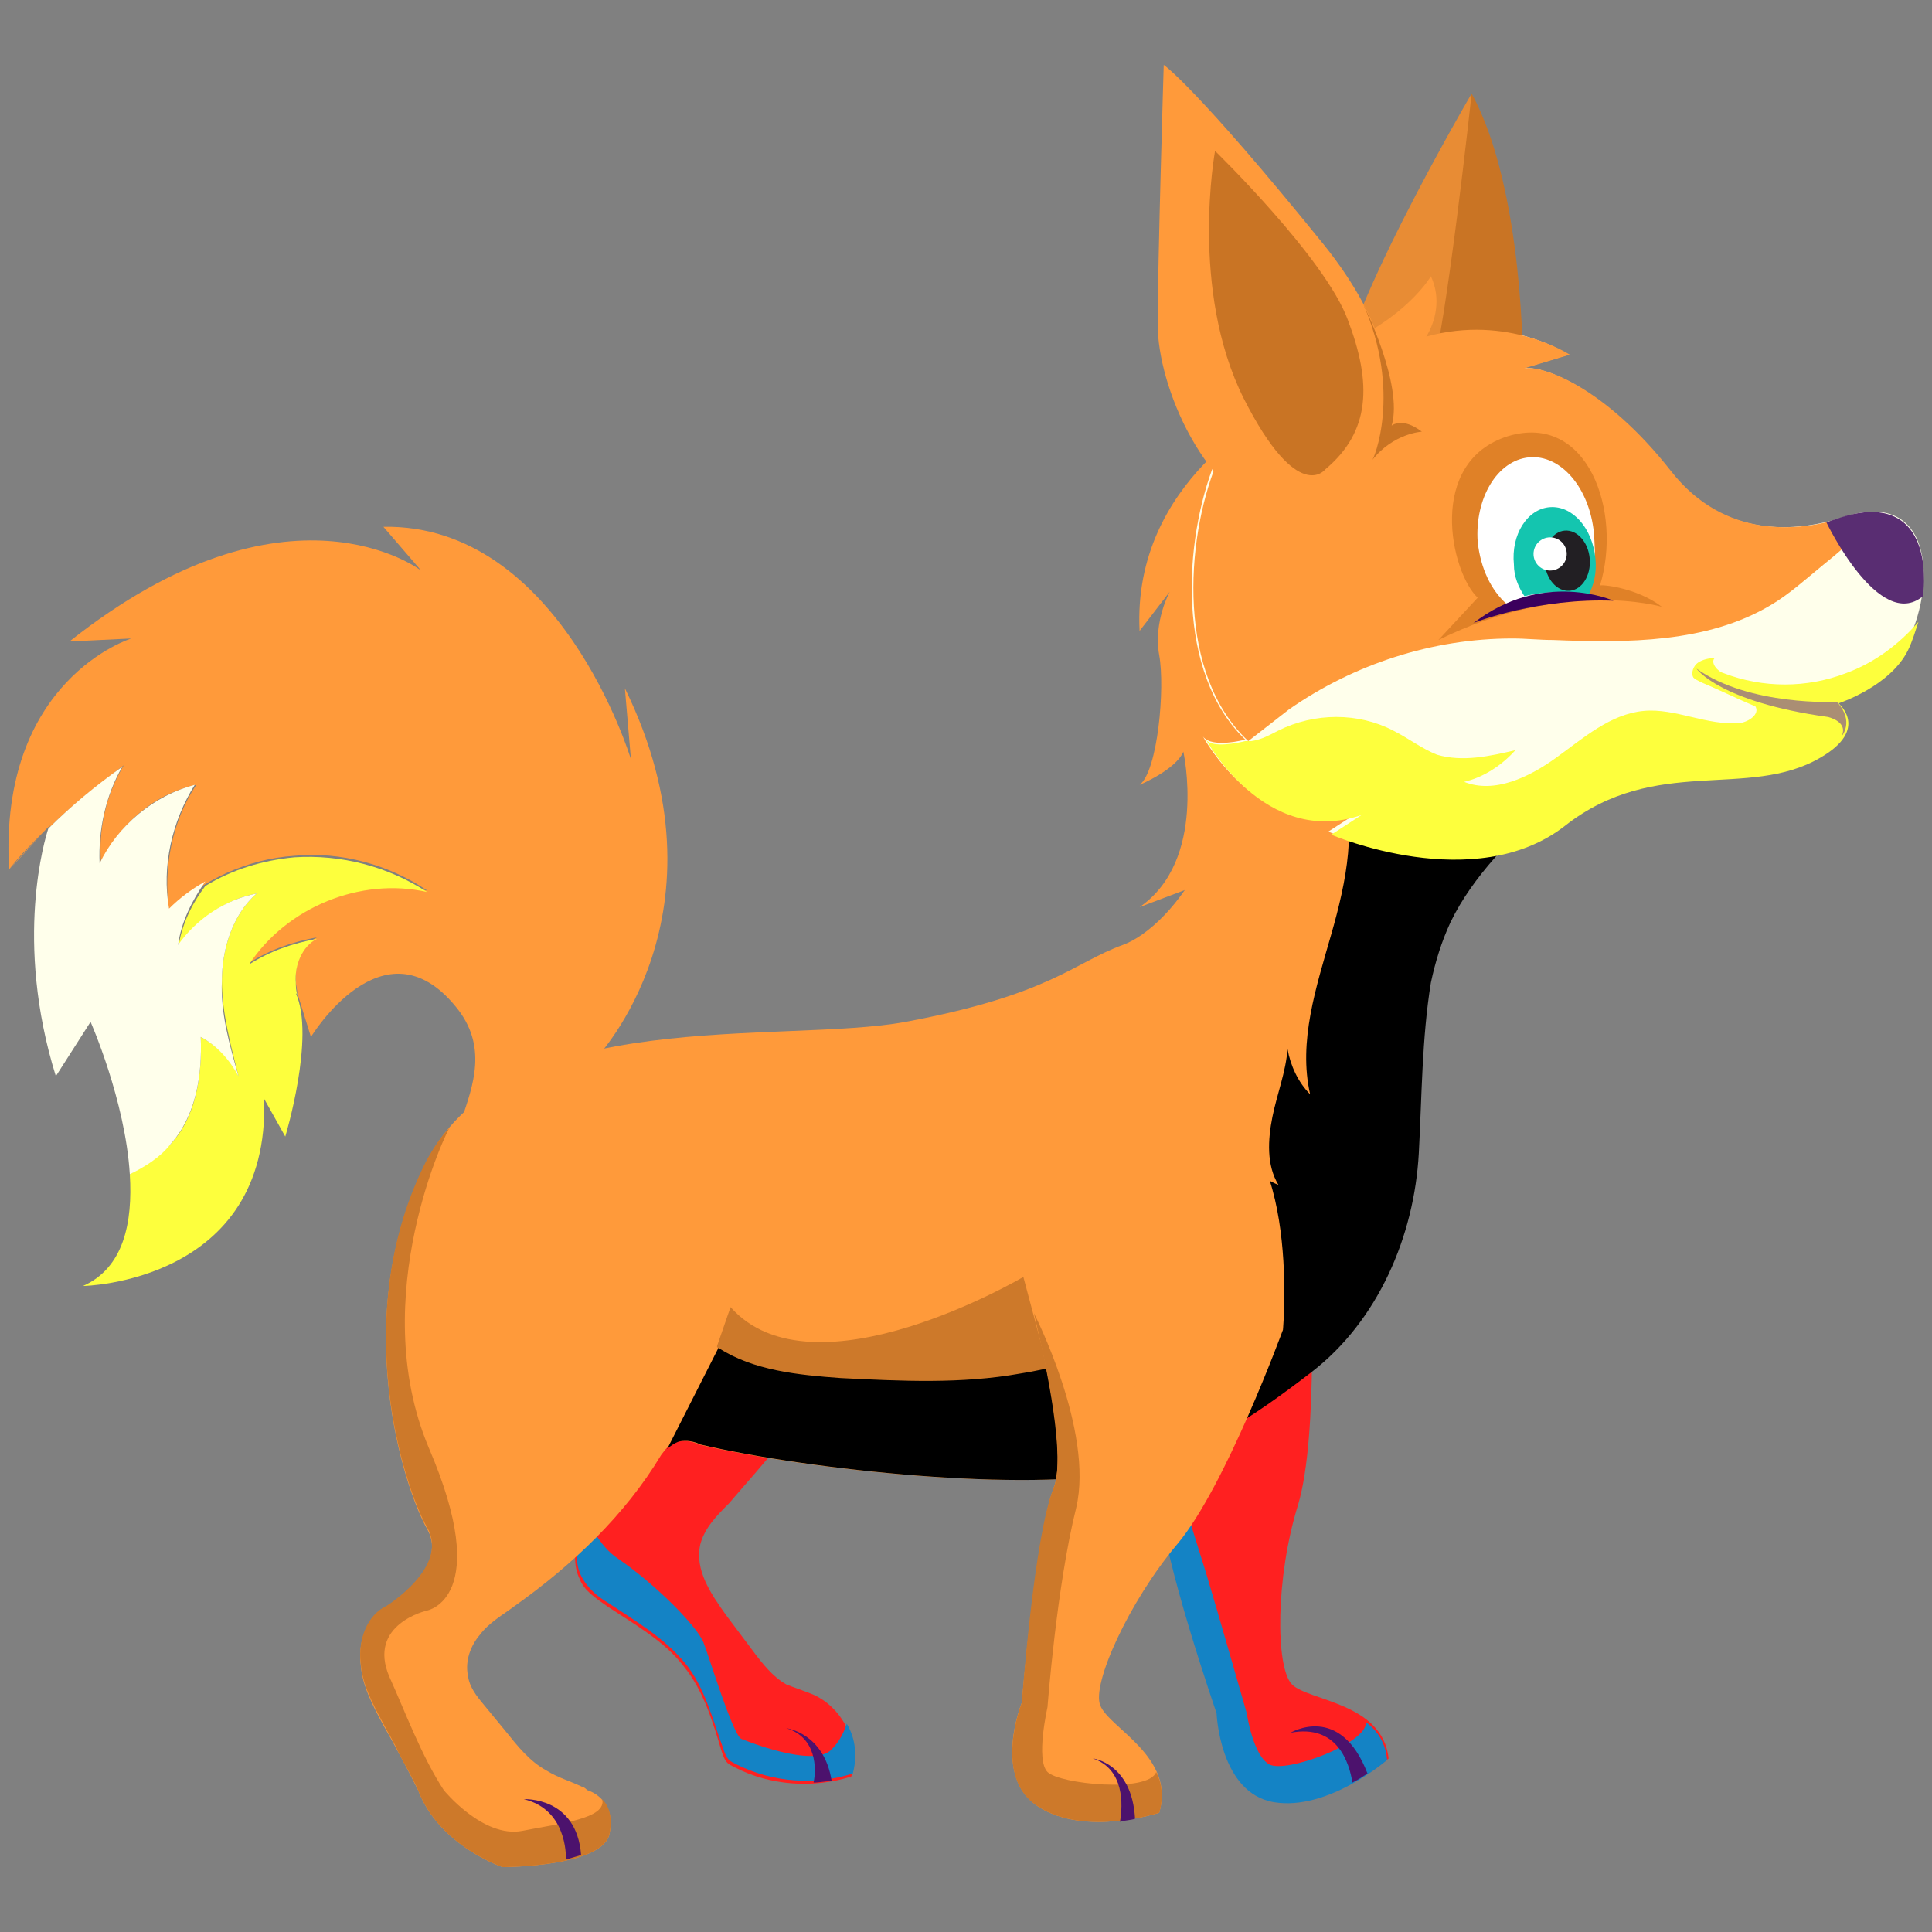 <svg xmlns="http://www.w3.org/2000/svg" viewBox="0 0 128 128" id="Fox"><rect x="0" y="0" width="128" height="128" fill="#808080" stroke="none"/><path fill="#ff2020" d="M51.6 95.7c-1 1.3-2.2 2.6-3.3 3.9-.8.8-1.6 1.6-1.9 2.7-.4 1.7.7 3.3 1.7 4.7l1.8 2.4c.6.8 1.3 1.7 2.2 2.2.5.2 1.1.4 1.6.6 2.1.8 3.4 3.4 2.7 5.5-2.5.8-5.4.6-7.7-.6-.2-.1-.4-.2-.5-.3-.2-.2-.3-.5-.4-.8-.6-2-1.2-4-2.5-5.6-1.3-1.7-3.3-2.8-5.1-4-.7-.5-1.5-1-1.8-1.8-.2-.4-.3-.9-.3-1.4-.1-2.2.5-4.3 1.1-6.4.2-.7.4-1.4.9-2 .4-.6.9-1 1.5-1.4 1.9-1.2 4.1-1.7 6.3-1.7 1.1 0 2.2.1 3.3.2.6 0 1.9-.1 2 .7.3.8-1.1 2.4-1.6 3.1z" class="colorbf7127 svgShape"></path><path fill="#1483c5" d="M38.5 104.4c.4.8 1.1 1.4 1.8 1.8 1.8 1.2 3.7 2.3 5.1 4 1.3 1.6 1.8 3.7 2.5 5.6.1.3.2.6.4.8.1.1.3.2.5.3 2.4 1.2 5.2 1.4 7.7.6.3-1.1.2-2.3-.4-3.3-.2.6-.5 1.2-1 1.7-1.2 1.3-6-.7-6-.7-.6-.4-2.1-5.4-2.5-6.4-.4-1-3-3.7-5.6-5.5-1.4-.9-2.1-2.6-2.5-4-.3 1.2-.4 2.4-.3 3.6 0 .6.1 1.1.3 1.5z" class="colora8621c svgShape"></path><path fill="#ff9a3a" d="m86.1 47-4.6-16.6s-5.2 8.8-1.7 16.2c3.5 7.5-2.1 14.8-5.4 16-3.3 1.2-4.8 3.3-14.4 5.1-8.1 1.5-26.4-1.2-31.7 9.2-5.3 10.3-1.5 21.8 0 24.4 1.5 2.6-2.7 5.2-2.7 5.2-1.3.6-1.9 2.3-1.7 3.8.1 1.4.8 2.7 1.5 4 .8 1.4 1.6 2.9 2.3 4.3 1.4 3.7 5.6 5.1 5.6 5.1s6.8 0 7.1-2.3c.4-2.3-1.5-2.8-1.5-2.8-.1-.1-.2-.2-.3-.2-.8-.4-1.6-.6-2.4-1.1-1.1-.6-1.9-1.6-2.7-2.6-.5-.6-.9-1.1-1.4-1.7-.5-.6-1-1.2-1.1-2-.2-1 .2-2 .8-2.7.6-.8 1.5-1.3 2.3-1.9 3.8-2.7 7.3-6 9.7-10 .3-.4.6-.8 1.1-.9.5-.1 1 0 1.4.2 7.2 1.7 21.8 3.2 28.1 1.8 4.8-1.1 8.5-3.6 12.4-6.6 4.4-3.4 6.8-9 7.1-14.5.2-3.7.2-7.6.8-11.3.3-1.4.7-2.7 1.3-4 1.5-3.1 4.1-5.6 6.6-8-5.8-.8-11.4-3.2-16.5-6.1z" class="colorf19834 svgShape"></path><path fill="#cd792a" d="M67.8 84.6s-13.9 8.2-19.4 2l-.9 2.6 1.9 3.8 20.4-.9-2-7.5z" class="colorcd702a svgShape"></path><path fill="#ff9a3a" d="M84.4 27.2s-9.4 4.6-8.9 14.6l2-2.6s-1.1 2-.7 4.2c.4 2.2-.1 7.7-1.3 8.6 0 0 2.4-1 2.9-2.2 0 0 1.6 7.2-2.9 10.3l4.5-1.7 6.3-14.8-1.9-16.4z" class="colorf19834 svgShape"></path><path fill="#ff2020" d="M86.8 83.9s.6 11.1-.8 15.8c-1.5 4.8-1.5 10.8-.4 11.9 1.1 1.1 6 1.2 6.4 4.9 0 0-3.9 3.4-7.5 2.8-3.6-.6-3.8-5.9-3.8-5.9S77.2 103 77 99.5c-.1-3.5-8.1-13.2-8.1-13.2l17.9-2.4z" class="colorbf7127 svgShape"></path><path fill="#1483c5" d="M84.4 119.4c3.6.6 7.5-2.8 7.5-2.8-.1-1.1-.6-1.9-1.4-2.5.1 1.4-5.3 3.4-6.4 2.8-1.1-.6-1.5-3.4-1.5-3.4s-2-7-2.7-9.3c-.7-2.3-3.6-11.4-3.6-11.4l-3.7-1.3c2.1 2.9 4.2 6.3 4.3 8.1.1 3.5 3.7 13.9 3.7 13.9s.2 5.3 3.8 5.9z" class="colora8621c svgShape"></path><g fill="#fdff3d" class="colorf9e4c5 svgShape"><path d="M82.5 75.9c0-.2 0-.4-.1-.7.1.3.1.5.1.7z" fill="#000000" class="color000000 svgShape"></path><path d="M88.2 61.9c-1 3.5-2.2 7.1-1.4 10.6-.8-.8-1.3-1.9-1.5-3-.1 1.5-.7 3-1 4.5-.3 1.5-.4 3.2.4 4.5-1.1-.4-1.9-1.3-2.1-2.4.2 3.7-1.6 7.4-4.3 10-2.9 2.7-6.8 4.3-10.7 4.9-3.9.7-7.9.5-11.9.3-2.8-.2-5.8-.5-8.1-2L44.2 96c.2-.2.5-.4.8-.5.5-.1 1 0 1.4.2 7.2 1.7 21.8 3.2 28.1 1.8 4.8-1.1 8.5-3.6 12.4-6.6 4.4-3.4 6.8-9 7.1-14.5.2-3.7.2-7.6.8-11.3.3-1.4.7-2.7 1.3-4 1.5-3.1 4.1-5.6 6.6-8-1.7-.2-3.3-.5-4.9-1l-9.1-.8c1.3 3.3.5 7.1-.5 10.6z" fill="#000000" class="color000000 svgShape"></path></g><path fill="#ffffeb" d="M122 34.3c-2.8.9-7.8 1.5-11.4-3.1-4.4-5.6-8.4-7-9.7-6.8l3-.9s-5.8-3.9-12.7.1c-6.8 4-8.6 1.8-10.7 7-2.1 5.2-2.6 14 2 18.4 0 0-2.2.6-2.8-.2 0 0 3.9 7.2 10.3 5l-2 1.3s9.5 4.1 15.5-.6c6-4.7 12.1-1.7 16.9-4.5 3.3-2 1.2-3.6 1.2-3.6s3.4-1.1 4.6-3.5c2.2-4.1 1.9-10.7-4.2-8.6z" class="colorfff6eb svgShape"></path><path fill="#e88c34" d="M97.5 6.2s-9.1 15.5-8.9 20.1c.2 4.6 6.2-1.4 6.2-1.4l4.2-8.2-1.5-10.5z" class="colore88e34 svgShape"></path><path fill="#c97424" d="M100.9 24.4s.1-11.8-3.4-18.2c0 0-1.7 15.7-2.7 18.7l6.1-.5z" class="colorc97624 svgShape"></path><path fill="#ff9a3a" d="M80.6 30.7c1.2-3.1 2.4-3.6 4.5-4.3.6-1.3 1.6-2.6 3.5-3.4 4.6-1.9 6.2-4.7 6.2-4.7.7 1.5.3 3-.3 4 5.4-1.5 9.5 1.2 9.5 1.2l-3 .9c1.2-.2 5.3 1.2 9.7 6.8 3.6 4.6 8.6 4 11.4 3.1.5-.2 1-.3 1.5-.3l-.1 1.1c-.9.8-1.8 1.6-2.8 2.4-1.1.9-2.2 1.9-3.4 2.6-4.2 2.5-9.5 2.5-14.4 2.3-.9 0-1.8-.1-2.7-.1-5.3 0-10.5 1.7-14.8 4.7l-2.7 2.1c-4.7-4.4-4.2-13.2-2.1-18.4z" class="colorf19834 svgShape"></path><path fill="#592d72" d="m121 34.6.9-.3c4.6-1.5 5.9 1.7 5.5 5.2-2.9 2.4-6.4-4.9-6.4-4.9z" class="color5f261d svgShape"></path><path fill="#fdff3d" d="M82.5 49.1h.4c.7-.1 1.2-.4 1.8-.7 2.4-1.2 5.3-1.2 7.6 0 1 .5 1.9 1.2 2.9 1.6 1.7.5 3.5.1 5.2-.3-.9 1-2.1 1.8-3.4 2.1 2 .8 4.3-.3 6.1-1.6 1.8-1.3 3.6-2.9 5.8-3.1 2.1-.2 4.2 1 6.4.8.6-.1 1.3-.6 1-1.1-1.2-.5-2.4-1.1-3.6-1.6-.2-.1-.4-.2-.5-.3-.2-.3 0-.8.3-1 .3-.2.7-.3 1.1-.3-.3.3.2.9.6 1 2.6 1 5.5 1 8.1 0 1.9-.7 3.5-1.9 4.8-3.4-.2.6-.4 1.3-.7 1.9-1.2 2.4-4.6 3.5-4.6 3.5s2.1 1.7-1.2 3.6c-4.8 2.8-10.9-.2-16.9 4.5-6 4.7-15.5.6-15.5.6l2-1.3c-6.4 2.2-10.3-5-10.3-5 .4.6 2.2.2 2.6.1z" class="colorf9e4c5 svgShape"></path><path fill="#ff9a3a" d="M89.6 32.3s6.6-5.5-1.9-16.1C79.2 5.7 77.1 4.3 77.1 4.3s-.4 13.1-.4 17.2 3.1 11.5 8.3 13l4.6-2.2z" class="colorf19834 svgShape"></path><path fill="#c97424" d="M87.8 31.1s-1.8 2.4-5.4-4.7C78.8 19.2 80.5 10 80.5 10s7.3 7.1 8.8 11.2c1.6 4.2 1.5 7.4-1.5 9.9z" class="colorc97624 svgShape"></path><path fill="#aa8e74" d="M121.7 46.5s-5.8.3-9.3-2.2c0 0 1.5 2.2 8.7 3.2 0 0 1.4.3.9 1.3 0 0 .9-1-.3-2.3z" class="coloraa9174 svgShape"></path><path fill="#c97424" d="M90.3 20.1s2.7 5.4 1.9 8.1c0 0 .7-.6 2 .4 0 0-1.9.1-3.3 1.9.1 0 2-4.5-.6-10.4z" class="colorc97624 svgShape"></path><path fill="#cd792a" d="M39.9 119.2c.3 1.3-2.8 1.6-5.3 2.1-2.6.5-5.2-2.7-5.2-2.7-1.5-2.3-2.6-5.3-3.6-7.5-1.5-3.5 2.5-4.4 2.5-4.4s4.4-.8.1-10.8c-4.2-10 1.3-21.2 1.4-21.2-.6.6-1.1 1.4-1.5 2.1-5.3 10.3-1.5 21.8 0 24.4 1.5 2.6-2.7 5.2-2.7 5.2-1.3.6-1.9 2.3-1.7 3.8.1 1.4.8 2.7 1.5 4 .3.6.7 1.2 1 1.9.4.8.9 1.6 1.3 2.5 1.4 3.7 5.6 5.1 5.6 5.1s6.8 0 7.1-2.3c.2-1.1-.1-1.8-.5-2.2z" class="colorcd702a svgShape"></path><path fill="#ff9a3a" d="M85 88.1s-3.8 10.4-7 14.2c-3.2 3.8-5.7 9.3-5.1 10.7.6 1.5 5 3.4 3.9 7.1 0 0-4.9 1.6-8-.4-3.1-2-1.1-6.9-1.1-6.9s.9-11 2.1-14.2c1.3-3.2-2.3-15.3-2.3-15.3L85 88.1z" class="colorf19834 svgShape"></path><path fill="#cd792a" d="M68.8 119.7c3.1 2 8 .4 8 .4.3-1 .2-1.9-.2-2.7-.5 1.4-6.4.8-7.2 0-.8-.8 0-4.3 0-4.3s.6-8 1.9-13.2c1.2-5.1-2.8-12.9-2.8-12.9.9 3.8 2.1 9.6 1.3 11.6-1.3 3.2-2.1 14.2-2.1 14.2s-2 5 1.1 6.9z" class="colorcd702a svgShape"></path><path fill="#ff9a3a" d="m77.9 93 7.1-4.9s1.3-14.4-6-14.8c-7.2-.3-4.7 18.2-4.7 18.2l3.6 1.5z" class="colorf19834 svgShape"></path><path fill="#4c126d" d="M34.7 119.2c2.5.6 2.8 3 2.8 4 .3-.1.7-.2 1-.3-.3-3.9-3.8-3.7-3.8-3.7zM53.9 118.1c.4 0 .8-.1 1.2-.1-.5-3.2-3-3.5-3-3.5 2 .6 2 2.7 1.8 3.6zM75.2 120.5c-.2-3.7-2.8-4-2.8-4 2.1.7 2 3.1 1.8 4.2.3-.1.7-.1 1-.2zM85.5 114.8c3.1-.6 3.9 2 4.1 3.3.4-.2.7-.4 1-.6-1.8-4.7-5.1-2.7-5.1-2.7z" class="color6d3d12 svgShape"></path><path fill="#e08127" d="M110.1 40.2s-6.5-1.9-14.8 2.2l2.6-2.8c-1.8-1.7-3.4-9 2-10.7 5.3-1.6 7.6 5 6.1 9.9 0-.1 2.4.1 4.1 1.4z" class="colore08327 svgShape"></path><path fill="#ffffff" d="M99.8 40c-1-.9-1.7-2.3-1.9-4.1-.2-2.9 1.3-5.4 3.4-5.6 2.1-.2 4 2 4.3 5 .1 1.5.2 3.1-.5 4.1-1.3-.1-3.5-.2-5.3.6z" class="colorffffff svgShape"></path><path fill="#14c5af" d="M101 39.5c-.4-.6-.7-1.3-.7-2.1-.2-2 .9-3.7 2.4-3.8 1.5-.1 2.8 1.4 3 3.4.1.9-.1 1.8-.5 2.5-1.1-.3-2.6-.4-4.2 0z" class="color51b6ae svgShape"></path><ellipse cx="103.9" cy="37.1" fill="#221f23" rx="1.5" ry="2" transform="rotate(175.422 103.864 37.122) scale(1)" class="color231f20 svgShape"></ellipse><circle cx="102.7" cy="36.7" r="1.1" fill="#ffffff" class="colorffffff svgShape"></circle><path fill="#3b005d" d="M106.9 39.8s-4.7-2.1-9.3 1.5c.1-.1 4.4-1.7 9.3-1.5z" class="color5d0000 svgShape"></path><path fill="none" d="m2.9 55.2.3-.3v-.1l-.3.4z"></path><path fill="#ff9a3a" d="m.5 57.7 2.3-2.5c-.7.8-1.5 1.7-2.3 2.5z" class="colorf19834 svgShape"></path><path fill="#ff9a3a" d="m41.4 45.6.4 4.7s-4.7-15.6-16.4-15.4l2.5 2.9S19.1 31 4.6 42.5l4.1-.2S-.1 45 .6 57.6c.7-.9 1.5-1.7 2.3-2.5l.4-.4v.1c1.5-1.5 3.2-2.8 4.9-4.1-1.2 2-1.7 4.3-1.5 6.5 1.2-2.6 3.5-4.6 6.3-5.2-1.6 2.4-2.2 5.5-1.8 8.4 2.2-2.1 5.2-3.5 8.3-3.7 3.1-.3 6.3.6 8.8 2.3-4.4-1-9.4 1-11.8 4.8 1.4-.9 2.9-1.4 4.5-1.7-1 .5-1.5 1.8-1.4 2.9 0 .3.1.6.1.8l.9 2.9s4.8-7.9 9.6-2c4.3 5.2-4.1 10.6 2.5 12.2 6.6 1.6 6.8-8.8 6.8-8.8s9.2-9.6 1.9-24.5z" class="colorf19834 svgShape"></path><path fill="#fdff3d" d="M17 59.2c-1.6 1.4-2.3 3.7-2.3 5.8 0 2.1.6 4.3 1.1 6.3-.5-1.1-1.4-2-2.5-2.6.1 2.5-.3 5.3-2 7.1-.8.8-1.7 1.4-2.7 2 .2 3.2-.4 6.2-3.1 7.4 0 0 12.4-.2 12-12.4l1.4 2.5s2-6.6.7-9.5l.1.1c-.1-.3-.1-.6-.1-.8-.1-1.1.4-2.4 1.4-2.9-1.6.3-3.1.8-4.5 1.7 2.5-3.8 7.4-5.8 11.8-4.8-2.6-1.7-5.7-2.5-8.8-2.3-2.1.2-4.1.8-5.9 1.9-.9 1.2-1.6 2.6-1.8 4.2 1.2-2 3.1-3.3 5.2-3.7z" class="colorf9e4c5 svgShape"></path><path fill="#ffffeb" d="M12.9 52c-2.7.7-5.1 2.7-6.3 5.2-.1-2.2.4-4.5 1.5-6.4-1.7 1.2-3.4 2.6-4.9 4.1-.2.6-2.3 7.4.5 16.4L6 67.7s2.3 5.2 2.6 10.1c1-.5 2-1.1 2.7-2 1.7-1.9 2.1-4.6 2-7.1 1.1.6 1.9 1.5 2.5 2.6-.6-2.1-1.2-4.2-1.1-6.3 0-2.1.7-4.4 2.3-5.8-2.1.4-4 1.7-5.2 3.4.2-1.5.9-2.9 1.8-4.2-.9.5-1.7 1.1-2.4 1.8-.5-2.8.2-5.8 1.7-8.2z" class="colorfff6eb svgShape"></path></svg>